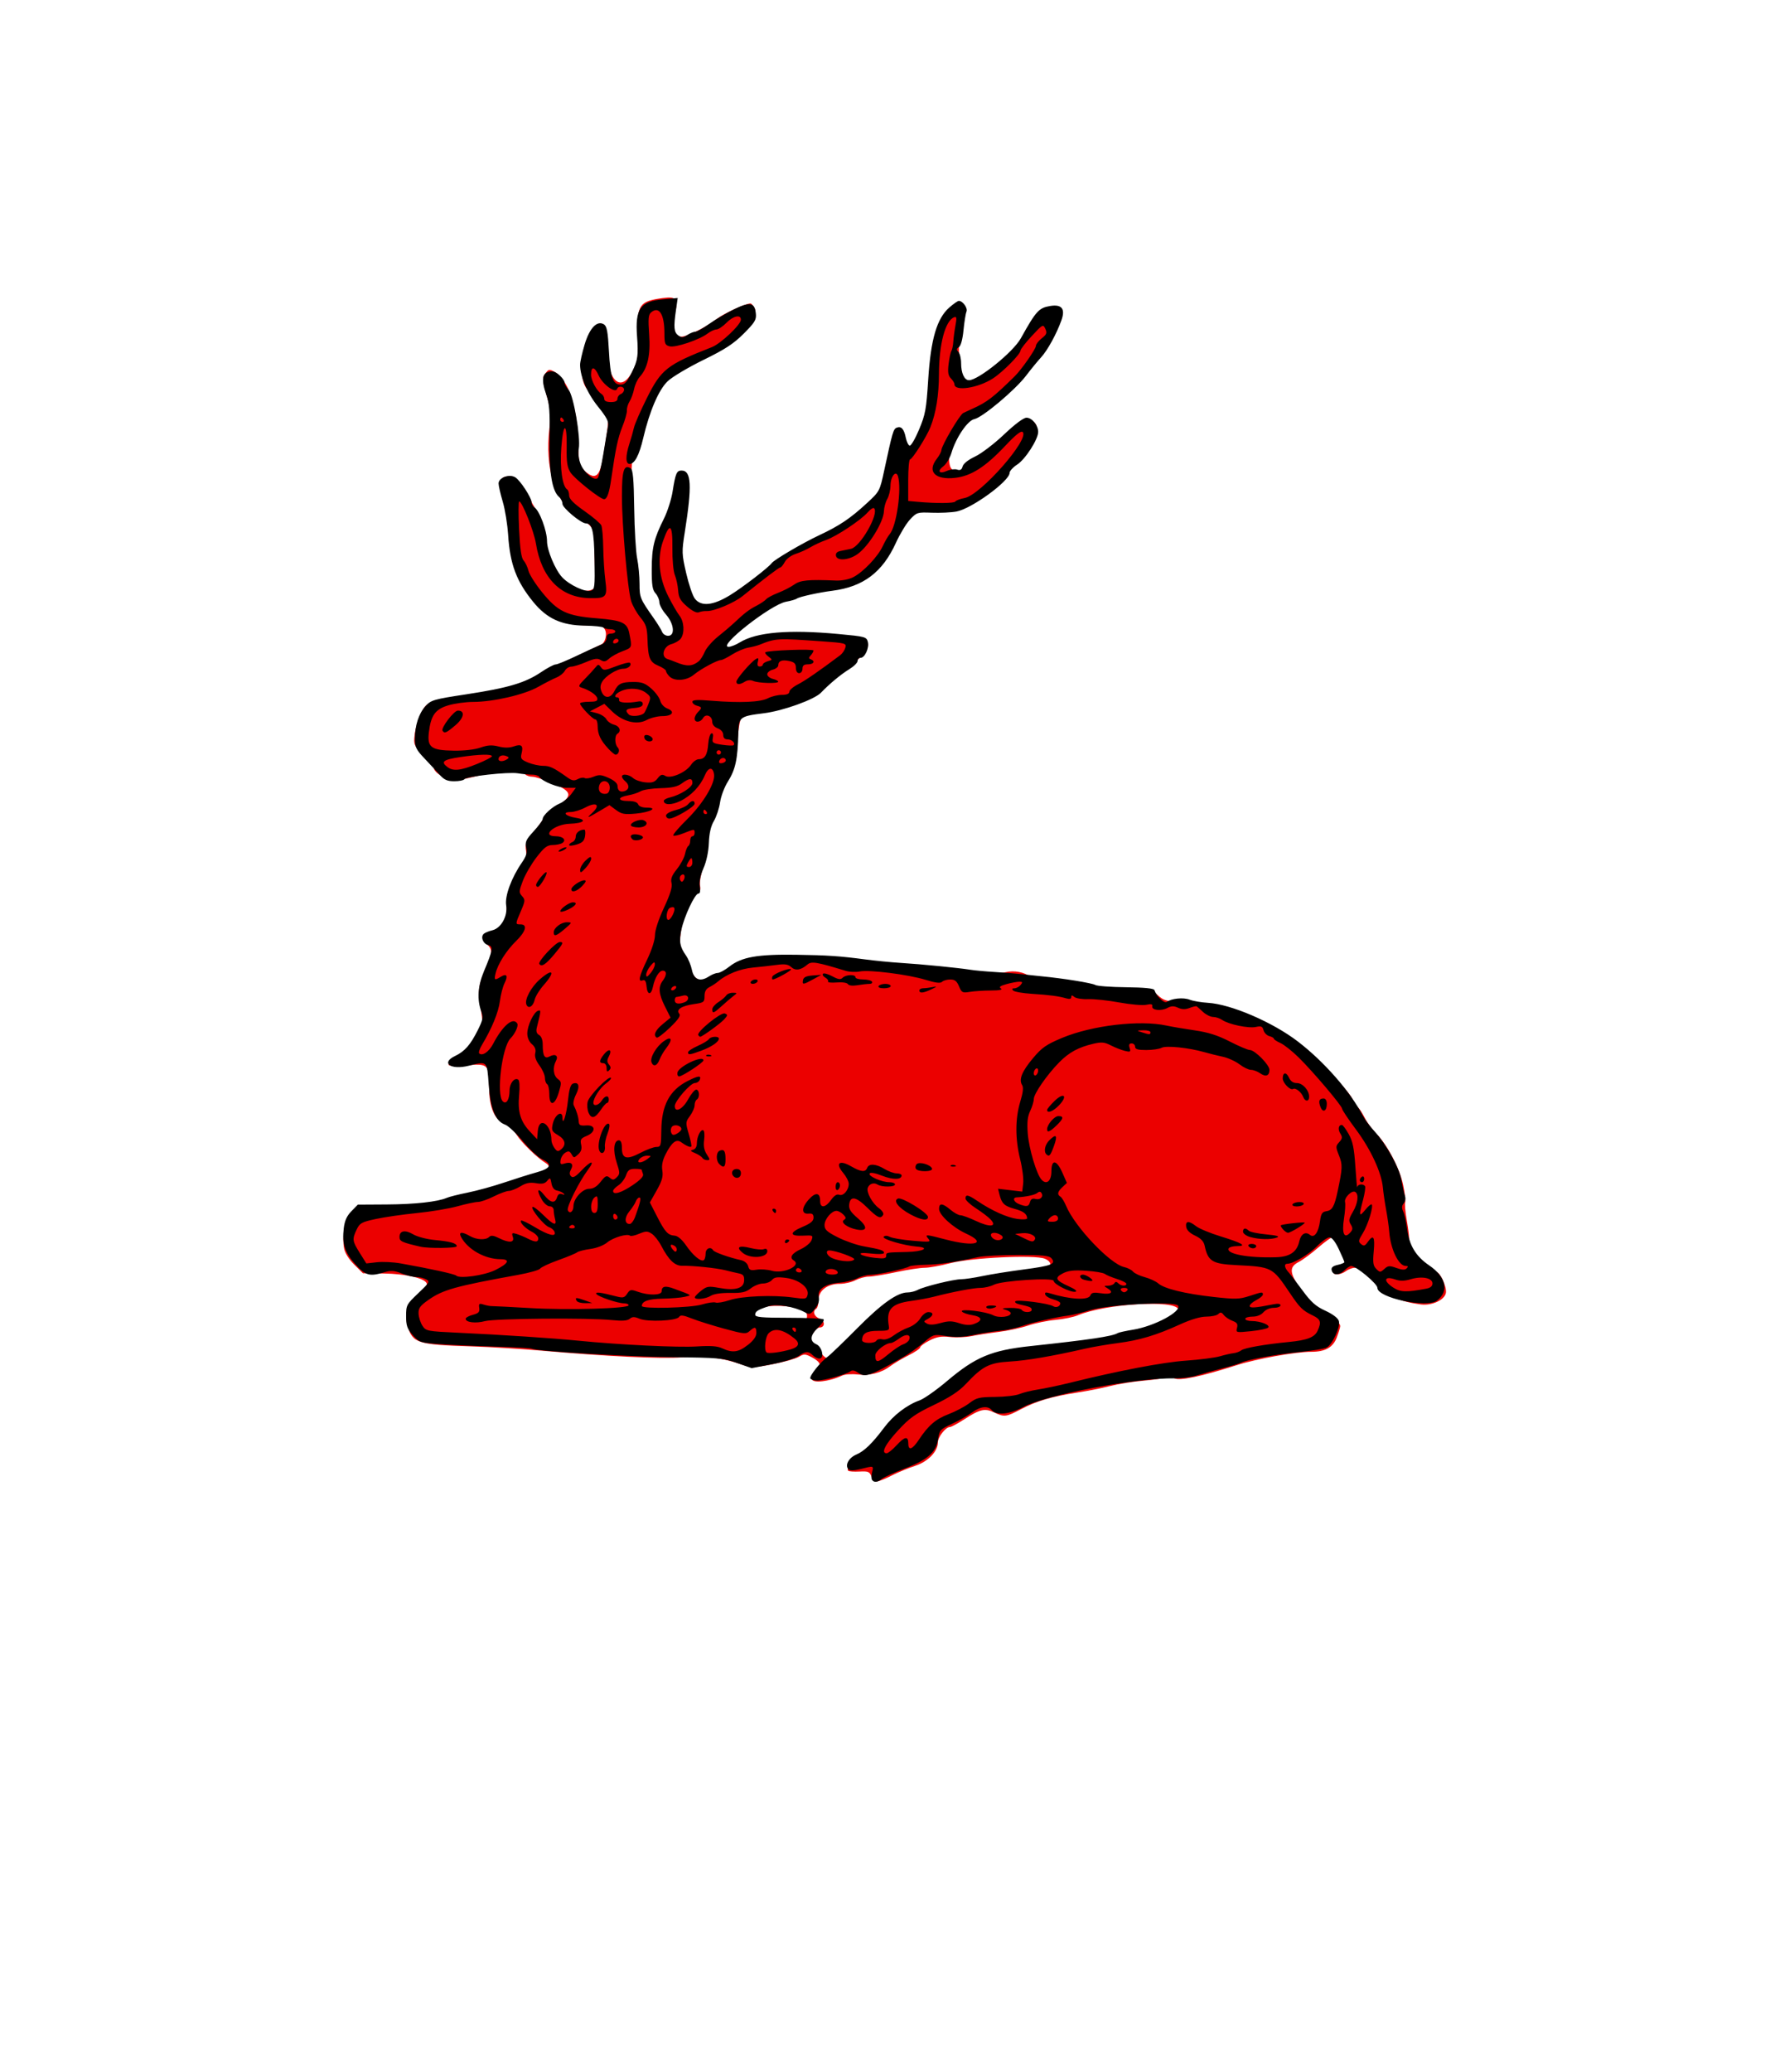 <svg xmlns="http://www.w3.org/2000/svg" version="1.1" width="300" height="350">
 <path id="fill" d="m147.31 249.49c-.332-.874-.547-.967-2.048-.89-.922.048-1.776-.012-1.897-.133-.449-.449.815-1.832 2.357-2.58 1.044-.506 2.04-1.435 2.897-2.699.718-1.06 1.515-2.179 1.772-2.487.719-.866 3.682-2.8 5.136-3.354.719-.274 1.98-1.112 2.802-1.863 2.093-1.911 4.656-3.885 5.978-4.603 2.876-1.562 5.429-2.511 6.762-2.513.802-0 2.467-.177 3.7-.391 1.994-.346 10.692-1.418 12.143-1.497.308-.017 1.233-.255 2.055-.53.822-.275 2.199-.582 3.06-.683.861-.101 2.106-.453 2.766-.782.66-.329 1.385-.604 1.61-.609.833-.02 2.962-2.118 2.739-2.699-.629-1.639-12.272-.931-16.968 1.031-.713.298-2.419.645-3.791.772-1.372.127-3.447.556-4.61.954-1.163.398-3.433.887-5.04 1.087-1.611.2-3.685.522-4.61.714-.925.193-2.533.256-3.573.141-1.485-.165-2.228-.038-3.456.588-.86.439-1.564.96-1.564 1.158 0 .198-.883.802-1.962 1.342-1.079.54-2.474 1.366-3.101 1.836-1.535 1.151-3.465 1.636-5.568 1.399-.959-.108-2.113-.024-2.563.187-2.245 1.053-5.115 1.358-5.115.543 0-.119.358-.597.795-1.062.975-1.038.736-1.773-.839-2.588-1.092-.565-1.295-.569-2.179-.047-.536.317-2.526.873-4.422 1.237-3.217.617-3.566.62-5.22.049-3.377-1.165-5.994-1.48-10.02-1.205-3.903.266-12.641-.152-23.884-1.142-3.288-.29-8.602-.61-11.808-.712-9.08-.289-9.912-.557-10.754-3.463-.559-1.93.067-3.738 1.811-5.231.85-.728 1.495-1.579 1.434-1.891-.177-.896-3.526-1.687-7.321-1.731l-3.472-.04-1.473-1.461c-.897-.89-1.567-1.96-1.712-2.737-.351-1.871.104-4.444 1-5.656l.784-1.06 6.242-.196c3.965-.125 6.986-.409 8.283-.779 1.123-.32 3.386-.906 5.03-1.301 1.644-.395 3.914-1.085 5.04-1.534 1.13-.448 3.307-1.117 4.838-1.486 3.058-.737 4.137-1.653 2.847-2.417-1.367-.81-4.054-3.42-4.902-4.76-.467-.738-1.343-1.547-1.946-1.797-1.816-.752-2.704-2.823-2.704-6.3 0-3.805-.182-3.976-3.862-3.632-1.609.151-2.861.114-2.985-.087-.118-.191.651-.93 1.71-1.642 1.33-.895 2.266-1.92 3.03-3.319 1.098-2.01 1.103-2.044.647-4.759-.49-2.917-.341-3.866 1.12-7.102.912-2.02.9-2.762-.058-3.582-.998-.854-.787-1.408.732-1.92 1.867-.629 2.638-1.897 2.648-4.357.009-2.276 1.323-5.829 2.706-7.318.592-.638.718-1.13.551-2.16-.191-1.177-.02-1.575 1.443-3.372.913-1.121 1.66-2.192 1.66-2.38 0-.188.934-.963 2.077-1.721 2.789-1.851 2.668-2.518-.712-3.957-1.407-.599-2.929-1.089-3.381-1.089-.452 0-1-.178-1.218-.396-.681-.681-5.02-.512-8.363.326-2.538.636-3.472.723-4.564.421-1.379-.381-2.519-1.227-2.519-1.87 0-.19-.776-1.132-1.726-2.095-1.665-1.689-1.718-1.812-1.517-3.507.114-.966.573-2.532 1.018-3.48.666-1.417 1.052-1.784 2.171-2.067 2.899-.733 5.192-1.145 7.527-1.352 3.3-.293 8.125-1.848 10.518-3.39 1.086-.699 2.115-1.272 2.288-1.272.25 0 5.067-2.208 8.118-3.721.308-.153.612-.796.676-1.43.14-1.396-.938-2.139-2.615-1.804-.606.121-1.888.051-2.85-.157-6.318-1.361-10.559-7.383-11.04-15.681-.114-1.952-.474-4.292-.8-5.198-.326-.907-.542-2.168-.48-2.802.096-.983.281-1.17 1.252-1.265 1.01-.098 1.302.124 2.522 1.896.76 1.104 1.382 2.113 1.382 2.243 0 .13.405.834.901 1.564.532.784 1.082 2.401 1.343 3.948.672 3.981 1.664 6.349 3.314 7.904 2.359 2.224 5.629 2.381 5.348.256-.064-.487-.148-2.707-.187-4.935-.077-4.489.15-4.045-3.312-6.451-3.443-2.393-5.093-7.931-4.325-14.525.252-2.163.19-3.218-.289-4.929-.948-3.387-.967-3.624-.354-4.414.533-.687.651-.7 1.586-.176 1.22.685 2.688 3.155 2.696 4.539.003.553.158 1.099.343 1.214.412.254.886 3.998.935 7.372.03 2.095.18 2.646.942 3.456.498.53 1.216.964 1.596.964.875 0 1.304-1.016 1.812-4.297.922-5.958.962-5.558-.729-7.391-.841-.913-1.53-1.796-1.53-1.962 0-.166-.259-.589-.575-.938-2.346-2.592-.087-12.1 2.628-11.06.435.167.565.881.569 3.124.012 6.288 2.376 8.823 4.453 4.776.888-1.73.95-2.176.845-6.02-.142-5.172.249-5.749 4.267-6.291 2.324-.314 2.65.159 1.962 2.845-.546 2.132-.052 3.679 1.176 3.679.978 0 4.269-1.653 5.995-3.01 1.138-.896 4.843-2.592 5.664-2.593.147 0 .448.338.669.751 1.025 1.915-2.92 5.809-8.01 7.909-1.45.598-2.797 1.248-2.994 1.445-.196.197-.601.357-.899.357-.298 0-1.483.774-2.634 1.72-2.321 1.908-2.708 2.716-4.483 9.363-.558 2.088-1.221 4.047-1.474 4.352-.541.652-.392 11.629.263 19.451.368 4.386.494 4.922 1.441 6.111.571.717 1.466 2.085 1.988 3.039 1 1.83 2.159 2.38 3.198 1.518.782-.649.317-2.471-1.019-3.999-.59-.675-1.073-1.564-1.073-1.975 0-.411-.258-1.141-.572-1.621-.939-1.433-1.076-4.232-.348-7.132.361-1.438.778-2.867.928-3.176.15-.309.621-1.242 1.047-2.073.426-.831.953-2.629 1.172-3.996.46-2.879.71-3.647 1.186-3.647.794 0 1.078 1.981.689 4.803-1.259 9.125-1.249 8.794-.366 12.565.976 4.166 1.878 5.424 3.889 5.424 1.554 0 2.808-.502 5.08-2.034 2.194-1.48 5.258-3.887 6.02-4.735 1.032-1.141 8.861-5.561 9.849-5.561.632 0 4.707-2.993 6.779-4.979 1.991-1.909 2.32-2.421 2.522-3.932.128-.956.608-3.293 1.066-5.194.849-3.519 1.563-4.39 1.993-2.429.394 1.8.498 1.962 1.254 1.962.523 0 .979-.524 1.547-1.775 1.383-3.048 1.836-5.344 2.083-10.555.272-5.73 1.252-9.107 3.174-10.929 1.844-1.748 2.165-1.437 1.927 1.868-.115 1.593-.349 3.17-.522 3.506-.388.756.008 5.571.511 6.208.203.257.812.467 1.355.467 1.937 0 8.088-4.874 9.03-7.158.242-.584.58-1.062.751-1.062.171 0 .628-.715 1.015-1.588.871-1.966 1.407-2.418 3.056-2.581.964-.095 1.328.027 1.419.477.164.809-1.971 5.417-3.216 6.941-2.855 3.496-5.482 6.465-5.721 6.465-.148 0-1.303.998-2.566 2.219-1.277 1.234-2.781 2.325-3.389 2.459-1.094.24-2.641 2.118-3.626 4.401-.579 1.342-.58 3.72-.002 4.298.699.699 2.211.549 2.417-.239.099-.378.882-.995 1.74-1.371.858-.376 3.046-2.058 4.863-3.738 2.626-2.428 3.485-3.02 4.191-2.884.489.093.995.507 1.126.919.35 1.104-1.569 4.625-3.263 5.987-.789.634-1.434 1.345-1.434 1.581 0 1.074-6.097 5.485-8.506 6.154-.768.213-2.657.396-4.198.405-2.617.016-2.89.097-4.134 1.216-.811.73-1.753 2.202-2.409 3.762-1.199 2.852-3.71 5.905-5.592 6.798-1.701.807-4.992 1.651-6.462 1.656-1.283.005-6.192 1.248-8.138 2.061-1.844.77-8.02 5.888-8.264 6.845-.367 1.456.419 1.812 2.02.916 3.101-1.736 5.666-2.08 13.732-1.841 6.369.188 7.536.312 7.924.842.765 1.046-.288 2.4-4.18 5.377-1.98 1.514-3.751 3.037-3.937 3.384-.186.347-.974.806-1.752 1.02-.778.214-2.336.74-3.464 1.17-1.127.43-2.472.788-2.989.797-1.286.023-4.404.87-4.853 1.319-.202.202-.48 1.875-.618 3.719-.284 3.788-.735 5.349-2.147 7.429-.664.978-.981 1.942-.983 2.981-0.0.976-.337 2.081-.922 3.03-.684 1.111-.924 2.031-.932 3.585-.006 1.149-.357 3.083-.779 4.297-.422 1.214-.682 2.654-.577 3.201.13.675.009 1.063-.375 1.211-.311.12-1.087 1.354-1.723 2.743-1.431 3.125-1.683 6.983-.539 8.251.379.42.909 1.406 1.177 2.19.564 1.649 1.869 2.067 3.376 1.079.493-.323 1.166-.588 1.495-.588.329 0 1.134-.4 1.788-.888 3.163-2.361 9.01-2.584 25.1-.957 2.055.208 4.745.448 5.978.534 3.586.25 5.717.456 9.936.96 2.676.32 4.431.357 5.418.117 1.484-.362 3.211-.025 4.299.838.288.229 1.785.411 3.326.406 1.541-.005 3.391.173 4.11.396 3.087.956 5.56 1.301 9.128 1.272 3.637-.03 3.851.013 4.896.981.928.859 1.46 1.024 3.529 1.093 2.819.094 4.231.246 5.799.624 3.845.928 5.76 1.503 6.912 2.075.719.357 1.98.96 2.802 1.34 3.071 1.419 5.712 3.435 9.393 7.172 2.083 2.115 4.064 4.426 4.4 5.135.337.709.778 1.392.981 1.518.203.125.716.908 1.139 1.738.424.831 1.32 2.06 1.993 2.732 1.821 1.821 3.925 5.852 4.507 8.637.283 1.353.434 2.671.336 2.927-.098.257.012 1.544.246 2.86.234 1.317.418 2.713.41 3.103-.008.39.245 1.231.562 1.868.649 1.305 3.383 3.961 4.077 3.961.616 0 1.737 2.445 1.591 3.47-.171 1.2-2.354 2.224-4.228 1.982-3.406-.44-5.543-1.378-7.464-3.274-2.829-2.792-3-2.927-3.776-2.914-.394.007-1.042.259-1.441.56-.803.608-2.077.737-2.077.212 0-.185.504-.513 1.121-.728.841-.293 1.121-.623 1.121-1.322 0-.512-.171-1.037-.379-1.166-.209-.129-.62-.811-.915-1.517-.295-.705-.741-1.282-.993-1.282-.251 0-1.395.815-2.541 1.811-1.146.996-2.63 2.093-3.298 2.438-1.402.724-1.528 1.523-.523 3.305 1.659 2.94 2.78 4.223 4.28 4.899 1.707.77 3.249 2.02 3.249 2.638 0 .214-.264 1.08-.586 1.924-.645 1.689-1.943 2.414-4.325 2.414-2.614 0-9.178 1.169-12.463 2.22-6.06 1.938-9.787 2.725-10.668 2.254-.432-.231-1.067-.299-1.411-.15-.344.149-2.054.397-3.801.551-1.747.154-4.269.561-5.605.903-1.336.342-3.858.842-5.605 1.11-4.259.653-6.85 1.419-9.473 2.799-2.518 1.324-2.853 1.365-4.573.548-1.552-.736-2.373-.547-4.997 1.149-1.123.726-2.229 1.321-2.457 1.321-.716 0-2.039 1.69-2.039 2.604 0 1.522-1.671 3.249-3.825 3.954-1.082.354-2.723 1.019-3.648 1.478-2.904 1.441-3.314 1.482-3.733.378m-2.01-24.801c4.26-4.217 5.1-4.879 6.886-5.429 1.119-.344 2.791-.86 3.716-1.146 2.876-.891 16.584-3.357 20.36-3.664 1.531-.124 1.725-1.255.311-1.811-1.729-.68-12.401-.172-15.967.761-1.626.425-3.571.773-4.323.773-.752 0-2.941.336-4.865.747-1.923.411-3.979.747-4.569.747-.59 0-1.604.275-2.255.611-.65.336-1.857.611-2.681.611-2.079 0-3.572 1.149-3.572 2.749 0 .668-.168 1.319-.374 1.446-.683.422-.386 1.321.553 1.679.956.364.964 1.497.001 1.497-.505 0-1.684 1.567-1.684 2.238 0 .218.42.556.934.751.514.195.934.578.934.85 0 .604.744 1.392 1.315 1.392.23 0 2.602-2.161 5.27-4.803m-8.898-2.177c.152-1.066-.817-1.565-3.555-1.833-2.765-.27-5.108.217-5.278 1.098-.312 1.62.073 1.761 4.505 1.653 4.01-.098 4.217-.143 4.328-.918" fill="#ec0000"/>
 <path id="outline" d="m147.38 250c-.121-.195-.112-.782.018-1.303.274-1.09.29-1.086-1.936-.525-1.156.291-1.798.303-2.063.037-.639-.639.041-1.93 1.298-2.462 1.373-.581 2.716-1.878 4.74-4.579 1.559-2.081 3.826-3.82 5.99-4.594.747-.267 2.833-1.735 4.636-3.261 4.806-4.068 7.509-5.2 14.11-5.907 9.977-1.07 13.843-1.645 14.73-2.193.187-.116 1.352-.373 2.588-.572 3.581-.577 8.241-3.065 7.621-4.069-.48-.777-11.753-.192-14.875.772-1.341.414-2.982.818-3.645.898-2.01.241-6.321 1.224-7.974 1.819-.856.308-2.447.647-3.536.755-1.089.107-2.901.385-4.03.616-2.464.507-3.382.541-5.612.213-1.599-.235-1.804-.163-3.35 1.18-.906.787-2.484 1.904-3.508 2.483-5.683 3.215-6.349 3.442-7.579 2.58-.554-.388-.978-.461-1.278-.221-.619.495-4.45 1.566-5.603 1.566-.519 0-1.042-.157-1.161-.35-.232-.375 1.736-2.842 2.964-3.716.409-.291 2.635-2.435 4.946-4.764 4.157-4.189 6.792-6.06 8.535-6.06.495 0 1.258-.192 1.697-.427 1.088-.582 6.081-1.807 7.366-1.807.575 0 2.187-.24 3.582-.533 1.395-.293 4.539-.796 6.985-1.116 4.705-.617 5.472-.923 4.685-1.871-.387-.467-1.441-.574-5.637-.574-2.838 0-5.875.158-6.748.351-3.95.872-6.607 1.263-8.846 1.301-1.331.023-2.594.151-2.807.285-.63.396-5.335 1.413-6.541 1.413-.612 0-1.623.264-2.248.587-.625.323-1.959.656-2.964.739-2.485.206-3.81 1.099-3.551 2.391.135.676-.065 1.309-.642 2.033-.765.96-.916 1.01-1.745.561-1.722-.93-4.725-1.436-6.03-1.017-1.866.601-2.325.886-2.325 1.447 0 .419 1.072.518 5.644.518 3.104 0 5.766.121 5.914.268.148.148-.256.759-.898 1.359-1.375 1.284-1.497 2.333-.33 2.844.994.436 1.417 2.415.517 2.415-.306 0-.808-.251-1.115-.558-.734-.734-1.222-.704-2.415.145-.544.387-2.546 1-4.45 1.37l-3.462.666-2.494-.881c-2.303-.814-3.135-.888-10.87-.967-7.567-.078-23.13-1.019-23.811-1.441-.151-.093-3.105-.255-6.565-.359-3.46-.104-7.673-.297-9.362-.429-2.901-.226-3.133-.31-4.188-1.511-.933-1.063-1.117-1.588-1.117-3.199 0-1.855.078-2 2.06-3.876 1.908-1.804 2.01-1.977 1.327-2.34-.403-.216-1.159-.392-1.68-.392-.521 0-1.633-.274-2.471-.609-1.247-.499-1.779-.533-2.936-.186-2.475.742-3.135.56-4.865-1.341-1.795-1.972-2.281-3.476-1.971-6.096.152-1.282.513-2.088 1.296-2.888l1.085-1.11 4.914-.029c4.763-.028 8.594-.451 10.126-1.12.409-.179 2-.578 3.536-.887 1.536-.309 4.299-1.07 6.142-1.692 1.843-.621 4.313-1.398 5.491-1.725 2.451-.682 2.734-1.355.931-2.219-.665-.319-2.13-1.69-3.256-3.047-1.125-1.357-2.48-2.618-3.01-2.804-1.607-.56-2.458-2.64-2.753-6.727-.295-4.078-.221-4.01-3.371-3.215-3.052.769-4.788-.474-2.307-1.651 1.607-.762 2.582-1.87 3.815-4.333.88-1.757.962-2.188.606-3.173-.753-2.083-.595-4.327.485-6.891 1.479-3.509 1.569-4.1.661-4.338-.881-.23-1.317-1.438-.695-1.926.235-.184.874-.441 1.42-.571 1.479-.353 2.621-2.415 2.333-4.213-.252-1.574.891-4.669 2.682-7.263.727-1.053.89-1.634.702-2.493-.211-.961-.03-1.355 1.268-2.764.833-.904 1.514-1.826 1.514-2.05 0-.623 1.633-2.117 2.877-2.632.612-.253 1.476-.953 1.921-1.554l.808-1.093h-1.515c-1.466 0-4.167-1.081-4.649-1.86-.13-.21-.686-.378-1.235-.373-.55.005-1.63-.096-2.4-.223-1.631-.27-8.748.524-9.05 1.01-.112.181-.875.33-1.695.33-1.185 0-1.696-.229-2.491-1.114-.55-.613-1.712-1.863-2.582-2.778-1.358-1.428-1.582-1.89-1.58-3.26.003-2.295.64-4.263 1.789-5.532.941-1.039 1.354-1.158 6.957-2.01 6.996-1.067 9.891-1.924 12.557-3.72 1.073-.722 2.185-1.314 2.471-1.314.286 0 1.88-.651 3.541-1.448 1.661-.796 3.481-1.63 4.044-1.853.645-.256 1.024-.684 1.024-1.158 0-.504.246-.752.745-.752.409 0 .745-.168.745-.372 0-.205-.391-.372-.869-.372-.478 0-.994-.126-1.148-.279-.153-.154-1.563-.299-3.133-.323-3.979-.061-6.434-1.194-8.749-4.04-2.8-3.437-3.896-6.353-4.205-11.183-.118-1.843-.532-4.415-.92-5.716-.388-1.301-.706-2.687-.706-3.08 0-.965 1.743-1.634 2.778-1.065.837.46 2.806 3.465 2.806 4.282 0 .284.21.651.466.815.87.556 2.14 3.961 2.14 5.737 0 1.516 1.382 4.81 2.54 6.06 1.222 1.314 3.934 2.587 4.876 2.288.638-.203.688-.625.608-5.216-.085-4.917-.374-6.132-1.461-6.156-.843-.019-3.956-2.615-3.956-3.299 0-.382-.253-.905-.562-1.162-1.204-.999-1.727-4.202-1.623-9.951.079-4.406-.026-5.847-.533-7.276-.983-2.773-.684-3.989.981-3.989.735 0 2.11 1.295 2.11 1.987 0 .211.305.73.678 1.153.827.938 2.041 7.972 1.709 9.906-.141.822-.014 1.83.337 2.67.62 1.484 2.317 2.843 2.865 2.295.187-.187.611-2.01.944-4.057.332-2.045.69-4.158.794-4.695.149-.772-.209-1.472-1.7-3.322-1.814-2.251-3.02-5.076-3.02-7.07 0-.458.342-1.983.761-3.388.841-2.822 2.113-4.149 3.278-3.417.485.304.66 1.241.832 4.445.242 4.503.666 5.727 1.985 5.727.695 0 1.088-.439 1.918-2.14.988-2.026 1.092-2.765.851-6.05-.337-4.59.548-5.869 4.3-6.212l2.572-.235-.288 2.01c-.422 2.954-.348 3.779.39 4.318.548.401.807.389 1.511-.073.467-.306 1.077-.556 1.355-.556.278 0 1.331-.59 2.34-1.311 1.01-.721 2.905-1.836 4.214-2.477 2.712-1.328 3.501-1.166 3.693.76.1 1.01-.195 1.49-2.057 3.352-1.721 1.721-3.142 2.648-6.818 4.445-2.554 1.249-5.27 2.865-6.03 3.591-1.516 1.438-3.071 5.061-4.15 9.669-.666 2.843-1.442 4.305-2.284 4.305-.7 0-.712-1.335-.032-3.43.285-.877.63-2.098.768-2.712.138-.614 1.103-2.826 2.145-4.916 2.47-4.953 3.404-5.687 11.03-8.676 1.491-.584 4.895-3.8 4.895-4.624 0-.943-1.28-.669-2.451.524-.597.609-1.356 1.111-1.687 1.117-.331.006-1 .316-1.489.689-1.38 1.054-5.409 2.413-6.41 2.162-.793-.199-.885-.428-.885-2.187 0-3.245-.903-4.669-2.251-3.551-.456.378-.518 1.072-.331 3.7.247 3.483-.249 5.725-1.592 7.191-.38.415-.81 1.341-.955 2.058-.145.717-.489 1.66-.765 2.097-.276.437-.478 1.115-.448 1.507.03.392-.314 1.626-.763 2.742-.76 1.887-1.156 3.751-1.898 8.916-.33 2.301-.704 3.35-1.194 3.35-.662 0-5-3.45-5.682-4.514-.551-.866-.684-1.74-.642-4.217.074-4.354-.58-4.358-.907-.005-.26 3.464.177 6.59.992 7.093.177.109.324.566.327 1.014.004.583.74 1.331 2.581 2.624 1.416.994 2.702 2.083 2.856 2.42.154.336.302 2.035.328 3.776.026 1.74.187 4.228.357 5.528.367 2.801.167 3.034-2.592 3-4.92-.06-8.199-3.376-9.145-9.249-.334-2.072-2.335-7.096-2.827-7.096-.131 0-.139 2.112-.017 4.694.159 3.366.377 4.867.772 5.305.303.336.671 1.113.818 1.728.147.614 1.176 2.238 2.287 3.608 2.67 3.293 4.171 4.01 9.285 4.416 4.257.341 5.109.733 5.462 2.514.488 2.459.501 2.426-1.107 3.03-.85.319-1.881.884-2.291 1.256-.597.54-.884.59-1.433.249-.544-.338-1.061-.266-2.486.347-.989.425-2.114.773-2.5.773-.385 0-.87.317-1.078.705-.208.388-.842.894-1.409 1.124-.567.23-1.953.939-3.079 1.576-2.351 1.329-7.591 2.542-11.01 2.548-1.242.002-3.126.261-4.185.576-2.208.656-2.955 1.691-3.294 4.566-.299 2.53.385 3.036 4.183 3.093 1.786.027 3.577-.177 4.539-.516 1.214-.428 1.935-.472 3.056-.188 1 .254 1.826.248 2.591-.019 1.298-.452 1.637-.132 1.296 1.224-.208.828-.067 1.021 1.093 1.506.732.306 1.882.557 2.554.558 1.146.002 1.773.302 4.128 1.979.76.541 1.109.594 1.729.262.427-.229.951-.308 1.164-.177.213.132.885.033 1.494-.22.934-.387 1.338-.355 2.583.207.922.416 1.476.916 1.476 1.332 0 .825.491 1.156 1.269.857.745-.286.761-1.033.034-1.637-.307-.255-.558-.61-.558-.79 0-.534 1.195-.372 1.888.256.354.321 1.289.646 2.077.723 1.135.111 1.564-.029 2.067-.676.509-.654.767-.736 1.303-.413.89.537 3.508-.597 4.352-1.886.338-.515.925-.937 1.304-.937 1.01 0 1.459-.733 1.593-2.584.065-.901.306-1.7.535-1.776.259-.085.351.204.245.761-.157.819-.019.921 1.572 1.159.959.144 1.829.176 1.933.072.355-.355-.3-.983-1.024-.983-.477 0-.723-.256-.723-.754 0-.461-.361-.891-.931-1.108-.576-.219-.931-.645-.931-1.119 0-.995-1.097-1.429-1.554-.613-.423.755-1.424.814-1.424.084 0-.292.251-.783.558-1.09.728-.728.706-.858-.186-1.092-.409-.107-.744-.399-.744-.648 0-.343.797-.388 3.257-.185 4.783.394 8.232.243 9.51-.418.612-.317 1.676-.576 2.363-.576.814 0 1.249-.179 1.249-.514 0-.282.657-.849 1.459-1.258 1.214-.619 3.658-2.307 7.165-4.945.342-.257.722-.819.845-1.249.214-.749.049-.794-3.971-1.079-7.564-.538-7.75-.528-10.523.574-.409.163-1.284.388-1.944.501-.659.113-1.871.629-2.691 1.147-.821.518-1.67.942-1.887.942-.631 0-3.434 1.512-4.581 2.471-1.226 1.025-3.258 1.17-4.133.295-.322-.322-.585-.738-.585-.926 0-.187-.57-.579-1.267-.87-1.471-.615-1.754-1.296-1.857-4.48-.065-1.989-.243-2.532-1.215-3.712-.627-.76-1.323-2-1.548-2.757-.606-2.039-1.558-12.866-1.558-17.714 0-4.34.333-5.408 1.469-4.706.398.246.535 1.764.607 6.772.052 3.55.275 7.357.498 8.46.222 1.103.405 3.03.406 4.281.002 2.34.073 2.512 2.435 5.873.624.888 1.247 1.907 1.384 2.266.137.358.59.651 1.01.651 1.211 0 1.01-2.036-.361-3.593-.614-.7-1.117-1.63-1.117-2.067 0-.437-.293-1.119-.651-1.515-.523-.577-.649-1.393-.64-4.124.012-3.628.375-5.121 2.071-8.518.586-1.175 1.239-3.218 1.45-4.54.498-3.119.687-3.561 1.52-3.561 1.659 0 1.792 2.52.547 10.395-.528 3.337-.516 3.674.23 6.925.432 1.879 1.085 3.814 1.452 4.301 1.055 1.398 3.078 1.203 5.976-.576 2.101-1.29 6.525-4.692 7.03-5.406.405-.571 5.187-3.378 8-4.698 3.485-1.633 5.289-2.849 8.163-5.503 2.064-1.906 2.107-1.989 2.852-5.454 1.4-6.521 1.544-7.01 2.121-7.231.764-.293 1.222.217 1.524 1.695.137.669.428 1.276.648 1.349.219.073.937-1.148 1.594-2.714 1.073-2.557 1.231-3.421 1.551-8.481.428-6.782 1.458-10.296 3.558-12.14.705-.619 1.431-1.125 1.614-1.125.674 0 1.542 1.22 1.293 1.816-.139.332-.365 1.745-.503 3.14-.157 1.587-.453 2.661-.79 2.869-.429.265-.445.427-.076.795.254.254.462 1.11.462 1.901 0 1.698.547 2.879 1.334 2.879 1.584 0 7.46-4.747 8.755-7.07 2.576-4.627 3.058-5.157 4.972-5.467 1.964-.319 2.588.484 1.889 2.429-.829 2.308-2.347 5.07-3.439 6.256-.572.622-1.711 2.01-2.53 3.088-1.841 2.421-7.369 7.06-8.738 7.336-1.151.23-3.116 3.132-3.885 5.737-.252.852-.862 1.855-1.357 2.228-1.119.844-.695 1.377.62.778.536-.244 1.303-.34 1.703-.213.533.169.782.025.929-.538.122-.466.955-1.124 2.114-1.67 1.052-.495 3.253-2.172 4.891-3.727 1.839-1.746 3.29-2.828 3.794-2.831.926-.004 1.977 1.278 1.972 2.406-.006 1.256-2.164 4.614-3.537 5.503-.709.459-1.291 1.095-1.294 1.414-.011 1.387-6.429 6.06-8.968 6.525-.905.167-2.782.258-4.17.203-2.434-.097-2.566-.057-3.681 1.136-.636.68-1.717 2.467-2.403 3.971-2.266 4.971-5.516 7.414-10.749 8.08-2.331.298-5.546 1.01-5.956 1.31-.205.152-1.042.396-1.861.543-2.538.455-11.666 7.617-9.707 7.617.377 0 1.221-.331 1.877-.737 2.828-1.748 8.268-2.214 16.681-1.429 4.539.423 4.767.484 4.98 1.333.258 1.026-.508 2.694-1.238 2.694-.273 0-.495.238-.495.528 0 .29-.628.914-1.396 1.385-1.433.88-3.323 2.448-4.796 3.978-1.118 1.162-6.407 3.065-9.629 3.466-4.104.51-4.271.641-4.336 3.384-.104 4.398-.484 6.145-1.781 8.191-.57.899-1.157 2.461-1.304 3.472-.147 1.011-.613 2.425-1.035 3.141-.52.883-.797 2.083-.86 3.723-.058 1.497-.405 3.129-.91 4.281-.533 1.215-.749 2.281-.623 3.071.127.793.041 1.212-.249 1.215-.581.006-2.361 3.792-2.861 6.088-.431 1.976-.268 2.881.791 4.385.381.542.827 1.631.99 2.42.343 1.661 1.4 2.061 2.88 1.091.493-.323 1.163-.587 1.489-.587.326 0 1.212-.487 1.967-1.081 2.042-1.607 4.743-2.086 11.239-1.992 5.284.076 7.49.225 11.726.79 1.638.218 4.318.481 5.956.584 3.492.218 9.844.843 11.774 1.157.743.121 2.586.291 4.095.379 1.509.087 3.498.247 4.419.356.921.108 2.513.276 3.536.373 3.625.342 8.569 1.139 9.1 1.467.295.183 2.63.356 5.189.384 3.096.035 4.7.193 4.794.474.35 1.051 1.676 2.333 2.083 2.01.764-.597 2.823-.802 3.871-.385.563.224 1.945.462 3.071.529 3.92.233 10.956 3.259 15.255 6.561 4.443 3.413 8.856 8.461 10.971 12.552.314.607 1.161 1.743 1.882 2.524 2.083 2.255 4.284 6.242 4.641 8.406.177 1.071.438 2.243.579 2.604.142.361.047.91-.211 1.221-.346.417-.366.791-.076 1.427.216.475.508 1.785.649 2.913.344 2.751 1.479 4.627 3.72 6.148 2.853 1.936 3.399 4.372 1.335 5.956-1.709 1.312-10.08-.476-10.08-2.153 0-.7-3.601-3.698-4.442-3.698-.218 0-.742.345-1.164.767-.871.871-1.958.827-2.134-.086-.082-.423.234-.69 1.019-.863.626-.137 1.137-.346 1.137-.464 0-.118-.424-1.109-.942-2.204-.605-1.278-1.171-1.988-1.582-1.984-.352.003-1.311.688-2.13 1.52-1.352 1.374-4.02 2.941-5 2.941-.57 0-.481.645.191 1.396.321.358 1.404 1.767 2.407 3.131 1.445 1.965 2.244 2.672 3.847 3.406 1.234.565 2.121 1.235 2.274 1.718.307.967-1.064 3.973-2.054 4.503-.378.202-2.414.541-4.524.752-4.046.405-8.924 1.292-9.935 1.806-.331.168-1.774.603-3.207.966-1.433.363-3.347.898-4.253 1.187-.906.29-2.581.511-3.723.492-6.556-.111-21.782 2.777-25.687 4.872-2.225 1.193-4.495 1.421-5.238.526-.683-.822-1.956-.682-3.388.375-.696.513-2.212 1.371-3.37 1.907-1.978.915-2.119 1.069-2.341 2.548-.339 2.262-1.764 3.524-5.662 5.01-1.811.693-3.557 1.483-3.881 1.757-.69.584-1.328.64-1.635.142m4.108-5.787c1.419-1.549 2.024-1.651 2.024-.341 0 1.259.692 1.017 1.771-.618 1.599-2.425 2.856-3.511 5.01-4.33 1.19-.452 2.777-1.29 3.526-1.861 1.223-.932 1.671-1.041 4.369-1.062 1.653-.013 3.493-.228 4.089-.479.596-.251 2.02-.6 3.164-.777 1.145-.177 3.505-.673 5.245-1.103 8.434-2.084 15.816-3.494 19.729-3.769 2.354-.165 4.951-.498 5.77-.739.819-.241 1.855-.477 2.302-.524.447-.047 1.034-.264 1.303-.481.506-.408 3.967-1.016 8.02-1.409 3.125-.302 4.379-.79 4.885-1.9.662-1.453.515-1.932-.786-2.565-1.795-.873-2.192-1.264-3.977-3.914-2.874-4.266-2.953-4.307-8.959-4.606-4.1-.204-4.809-.64-5.379-3.304-.153-.713-.641-1.222-1.608-1.677-.899-.422-1.431-.947-1.508-1.489-.147-1.031.452-1.068 1.678-.103.513.403 2.382 1.178 4.153 1.722 3.624 1.112 4.512 1.64 2.759 1.64-.643 0-1.268.159-1.388.354-.586.948 3.204 1.671 7.992 1.524 2.334-.072 3.529-.892 3.924-2.694.272-1.237 1.05-1.705 1.801-1.082.719.597 1.441-.39 1.699-2.322.167-1.248.37-1.573 1.045-1.669 1.024-.145 1.39-.789 1.948-3.426.819-3.874.839-4.439.217-5.994-.577-1.442-.575-1.58.036-2.255.54-.597.572-.844.189-1.458-.447-.716-.314-1.453.262-1.453.155 0 .672.695 1.15 1.545.686 1.22.923 2.374 1.129 5.491.144 2.17.286 3.737.317 3.481.063-.521 1.024-.635 1.32-.156.105.17-.051 1.217-.346 2.327-.724 2.721-.672 2.949.382 1.66.495-.606.983-1.02 1.084-.919.336.336-.635 3.49-1.5 4.873-.749 1.198-.785 1.42-.293 1.827.46.382.659.322 1.122-.34.953-1.361 1.248-.915 1.018 1.542-.18 1.931-.104 2.461.43 2.996.617.617.686.617 1.363.004.626-.566.877-.587 2.04-.166.965.349 1.438.368 1.736.07.298-.298.253-.41-.165-.41-1.195 0-2.559-2.827-2.783-5.77-.062-.819-.299-2.494-.526-3.722-.227-1.228-.474-2.917-.548-3.752-.224-2.517-2.044-6.446-4.532-9.783-1.293-1.734-2.351-3.315-2.351-3.512 0-.486-4.88-6.25-7.346-8.676-1.097-1.079-2.489-2.181-3.094-2.449-.605-.268-1.1-.594-1.1-.725 0-.131-.347-.329-.772-.44-.425-.111-.865-.558-.979-.993-.171-.656-.392-.75-1.292-.553-1.234.271-4.596-.428-5.695-1.184-.404-.278-1.091-.505-1.528-.505-.436 0-1.2-.377-1.697-.838-.497-.461-.982-.891-1.078-.957-.096-.066-.636.056-1.199.271-.732.278-1.291.268-1.958-.035-.713-.325-1.138-.315-1.804.042-1.062.568-2.697.382-2.554-.292.076-.357-.192-.423-.999-.246-.606.133-2.663-.044-4.571-.393-1.908-.349-4.277-.602-5.266-.562-.989.04-2.036-.124-2.327-.365-.408-.339-.528-.333-.528.023 0 .303-.287.377-.838.214-1.273-.375-2.797-.577-5.84-.771-1.523-.098-2.939-.347-3.146-.554-.253-.253-.185-.376.211-.376.323 0 .796-.251 1.051-.558.384-.463.344-.558-.234-.556-.383 0-1.352.184-2.153.406-1.076.299-1.319.491-.931.737.343.217-.25.336-1.708.342-1.228.005-2.834.109-3.568.231-1.227.203-1.373.128-1.813-.935-.367-.886-.711-1.156-1.476-1.156-.548 0-1.175.177-1.391.394-.277.277-1.099.178-2.773-.336-2.959-.908-9.517-1.739-11.145-1.414-.67.134-1.735.086-2.368-.107-4.934-1.504-5.786-1.646-6.454-1.073-1.119.961-2.02 1.107-2.745.447-.528-.478-1.082-.563-2.459-.377-.978.132-2.782.334-4.01.449-2.143.2-4.478 1.123-5.866 2.317-.36.31-1.03.752-1.489.983-.581.292-.835.753-.835 1.516 0 1.026-.115 1.113-1.79 1.354-2.101.302-3.062.928-2.487 1.621.285.343-.124.956-1.564 2.343-1.072 1.033-2.081 1.797-2.242 1.698-.624-.386-.239-1.244 1.024-2.285l1.317-1.085-.945-1.881c-1.068-2.126-1.169-3.306-.374-4.356.699-.924.7-1.697 0-1.697-.621 0-1.344 1.184-1.66 2.717-.301 1.461-.936 1.433-1.078-.048-.086-.895-.267-1.183-.651-1.035-.84.322-.638-.608.77-3.547.76-1.586 1.303-3.289 1.303-4.088 0-.822.607-2.671 1.517-4.622 1.076-2.307 1.449-3.523 1.283-4.184-.176-.703.047-1.282.91-2.355.629-.783 1.246-1.935 1.371-2.561.125-.626.374-1.228.552-1.338.178-.11.324-.525.324-.923 0-.397.168-.723.372-.723.205 0 .372-.251.372-.558 0-.693-.022-.692-1.869.047-.832.333-1.613.504-1.736.381-.123-.123.931-1.359 2.342-2.745 2.692-2.645 4.767-6.102 4.55-7.582-.195-1.329-.974-1.249-1.563.161-.764 1.828-2.321 3.458-4.148 4.343-1.473.713-2.787.697-2.787-.035 0-.179.461-.434 1.024-.567 1.767-.416 3.816-1.73 3.816-2.447 0-.875-.531-.855-1.783.067-.754.556-1.666.759-3.614.807-1.433.035-2.941.268-3.35.518-.409.25-1.373.564-2.14.699-1.83.321-1.795.956.053.956.945 0 1.524.194 1.663.558.129.337.691.558 1.417.558 2.058 0 .632.786-1.832 1.01-1.903.173-2.389.083-3.334-.616l-1.106-.818-1.27.759c-2.445 1.461-2.759 1.572-1.685.594 1.508-1.374.801-1.981-1.113-.955-.791.424-1.911.771-2.49.771-1.515 0-.876.697.899.981 1.984.317 1.34.917-1.079 1-2.633.095-4.865 2.109-2.338 2.109 1.238 0 1.867.663 1.093 1.153-.282.179-1.016.328-1.63.332-.911.006-1.41.386-2.704 2.062-.873 1.13-1.916 2.921-2.318 3.98-.674 1.775-.685 1.977-.132 2.588.554.612.539.805-.194 2.509-.971 2.256-.971 2.266-.05 2.266 1.209 0 .882 1.204-.763 2.809-1.652 1.612-3.089 3.877-3.472 5.473-.276 1.147-.164 1.22.873.572 1.01-.63 1.281-.182.648 1.068-.294.582-.65 1.958-.791 3.057-.239 1.87-1.366 4.618-3.03 7.377-.392.652-.604 1.296-.469 1.43.516.516 1.648-.25 2.348-1.59 1.627-3.113 3.383-4.596 4.089-3.453.242.392-.373 1.741-1.144 2.513-1.435 1.435-2.43 9.513-1.309 10.633.596.596 1.142-.274 1.15-1.833.006-1.213.819-2.232 1.463-1.833.225.139.286 1.165.154 2.579-.266 2.851.212 4.468 1.834 6.201l1.207 1.29.116-1.396c.212-2.565 2.304-1.143 2.304 1.566 0 .34.233.937.518 1.326.44.602.608.634 1.117.212.919-.762.716-1.665-.54-2.407-1.01-.595-1.109-.809-.884-1.848.348-1.604 1.644-2.451 1.656-1.083.014 1.596.692-.563.934-2.977.173-1.724.437-2.637.801-2.777 1.01-.386 1.261.432.563 1.8-.372.73-.549 1.552-.398 1.844.476.919.805 1.992.846 2.761.032.605.267.727 1.249.65 1.646-.129 1.698 1.105.075 1.777-.968.401-1.103.616-.917 1.464.156.709.011 1.182-.507 1.65-.693.627-.742.626-1.111-.023-.308-.541-.522-.596-1.057-.268-.369.226-.727.786-.795 1.245-.103.695.006.793.648.589 1.127-.358 1.608.065 1.117.982-.298.556-.294.875.013 1.182.313.313.758.063 1.733-.971 1.614-1.711 2.378-1.832 1.143-.181-1.515 2.024-3.655 6.299-3.437 6.866.277.722.954.249.954-.668 0-1.263 1.511-2.941 2.649-2.941.704 0 1.307-.367 1.948-1.186.807-1.031 1.01-1.121 1.535-.683.513.426.697.412 1.198-.089.541-.541.538-.754-.026-2.48-.658-2.01-.487-3.751.368-3.751.345 0 .518.44.518 1.315 0 1.811.809 2.02 3.139.796 1.044-.547 2.257-.994 2.696-.994.742 0 .799-.195.826-2.819.043-4.213 1.403-6.765 4.425-8.307 1.822-.929 2.37-.99 2.078-.228-.118.307-.496.558-.84.558-.736 0-3.389 3.043-3.389 3.886 0 1.21 1.331.557 2.234-1.095.503-.921 1.128-1.675 1.388-1.675.559 0 .64 1.342.101 1.675-.205.127-.372.562-.372.968 0 .406-.353 1.215-.784 1.799-.755 1.021-.762 1.136-.204 3.042.319 1.09.512 2.05.428 2.134-.177.177-.849-.115-1.736-.753-.803-.578-1.575.032-2.61 2.06-.521 1.021-.691 1.88-.549 2.76.161.992-.052 1.738-.949 3.327l-1.156 2.049 1.217 2.372c1.359 2.65 1.823 3.151 3 3.239.497.037 1.234.674 1.897 1.638 1.173 1.705 2.495 2.811 2.994 2.503.171-.106.312-.601.312-1.101 0-.898.849-1.271 1.285-.565.207.335 2.756 1.235 4.719 1.666.578.127 1.064.541 1.187 1.01.174.666.407.762 1.44.595.678-.11 1.827-.03 2.554.177 2.01.572 5.099-.882 3.705-1.744-.771-.476-.321-1.199 1.177-1.891.854-.394 1.683-1.089 1.848-1.549.284-.793.214-.829-1.416-.745-2.329.121-2.384-.524-.125-1.478 1.387-.586 1.867-.987 1.867-1.561 0-.575-.21-.75-.822-.683-1.24.134-1.242-.975-.004-2.36 1.177-1.317 1.943-1.223 1.943.238 0 1.248.89 1.156 1.849-.191.522-.734.983-1.023 1.382-.87.695.267 1.608-.791 1.608-1.863 0-.392-.428-1.222-.952-1.844-1.37-1.629-.641-2.245 1.322-1.115 1.697.977 2.445 1.052 2.743.278.296-.773 1.48-.698 2.927.185.67.409 1.596.744 2.056.745.461 0.0.838.158.838.349 0 .739-1.485.76-3.292.048-1.17-.461-1.976-.604-2.117-.376-.278.449 2.048 1.47 3.35 1.47.518 0 .943.168.943.372 0 .46-2.228.482-2.944.029-.635-.402-1.394-.155-1.661.539-.281.732.755 2.627 1.889 3.453.558.406.857.888.704 1.134-.446.722-.933.496-2.716-1.263-1.872-1.846-2.84-2-3.02-.492-.088.757.239 1.276 1.467 2.327 1.732 1.483 1.625 2.259-.26 1.88-1.555-.312-2.727-1.217-2.088-1.612.395-.244.371-.423-.121-.916-.337-.337-.852-.612-1.144-.612-.846 0-2.02 1.404-2.02 2.414 0 .758.407 1.131 2.256 2.064 1.241.626 3.209 1.308 4.374 1.515 2.836.504 3.421.693 3.421 1.107 0 .206-.883.253-2.14.114-1.425-.158-2.02-.113-1.768.135.205.204 1.252.469 2.327.588 1.56.173 1.954.107 1.954-.324 0-.602-.087-.585 3.536-.668 2.713-.062 3.947-.729 1.675-.905-2.238-.173-6.02-1.291-5.639-1.668.215-.215.613-.205 1.046.026.384.205 2.119.498 3.855.649 2.909.254 3.116.227 2.647-.339-.64-.771-.48-.764 2.931.13 4.94 1.295 7.083.67 3.443-1-2.25-1.035-4.56-3.145-4.56-4.165 0-1.037.577-.994 1.929.143.608.512 1.37.931 1.693.931.323 0 1.498.431 2.611.957 2.333 1.104 3.607.994 2.512-.216-.365-.403-1.476-1.254-2.47-1.892-.994-.638-1.807-1.394-1.807-1.679 0-.742.45-.649 2.024.419 2.381 1.616 4.988 2.79 6.726 3.03.92.126 1.67.081 1.667-.1-.013-.733-.629-1.204-2.091-1.597-1.735-.466-2.197-.893-2.569-2.373l-.258-1.03 2.044.24 2.044.24.162-1.387c.089-.763-.139-2.584-.506-4.048-.857-3.413-.854-6.91.008-9.744.475-1.562.571-2.421.315-2.827-.588-.932-.023-2.316 1.86-4.556 1.49-1.772 2.23-2.286 4.9-3.404 5.05-2.113 13.14-3.065 17.665-2.077.858.187 2.985.547 4.725.8 2.323.337 3.906.84 5.956 1.892 1.536.788 3.059 1.433 3.386 1.434.839 0 3.314 2.501 3.314 3.347 0 1.019-.621 1.25-1.571.584-.455-.319-1.152-.58-1.548-.58-.396 0-1.274-.423-1.951-.939-.677-.517-1.95-1.092-2.827-1.279-.877-.187-2.265-.532-3.084-.767-2.657-.762-6.478-1.155-7.245-.745-.39.209-1.558.38-2.595.38-1.428 0-1.886-.136-1.886-.558 0-.307-.263-.558-.583-.558-.418 0-.515.216-.343.759.215.677.127.731-.812.499-.579-.143-1.64-.56-2.356-.926-1.091-.557-1.576-.601-2.978-.273-2.52.591-4.101 1.452-5.76 3.14-2.072 2.107-4.291 5.309-4.291 6.191 0 .404-.273 1.31-.607 2.01-.451.95-.558 1.924-.417 3.779.198 2.596 1.499 6.957 2.342 7.854.853.907 1.66.21 1.66-1.435 0-2.078.876-1.967 1.85.235l.768 1.735-.75.699c-.844.787-.942 1.252-.34 1.624.226.139.654.838.953 1.552 1.476 3.534 7.438 9.817 9.809 10.337.583.128 1.259.472 1.502.765.243.292 1.134.715 1.98.94.846.225 1.874.7 2.283 1.056 1.035.901 4.472 1.742 9.351 2.289 3.669.411 4.354.394 6.03-.153 2.206-.721 2.305-.732 2.305-.254 0 .199-.503.623-1.117.94-.614.318-1.117.762-1.117.988 0 .398.949.332 4-.28.792-.159 1.21-.098 1.21.176 0 .23-.504.419-1.12.419-.66 0-1.383.306-1.758.745-.397.463-1.098.744-1.858.744-.671 0-1.22.168-1.22.372 0 .205.492.372 1.093.372 1.492 0 3.21.686 2.784 1.111-.187.186-1.497.457-2.911.602-2.524.258-2.567.248-2.356-.559.169-.648.004-.9-.779-1.191-.547-.203-1.204-.645-1.461-.983-.362-.477-.566-.515-.912-.169-.245.245-1.156.445-2.025.445-1.019 0-2.611.471-4.486 1.326-3.997 1.824-6.819 2.667-10.537 3.148-1.74.225-4.228.652-5.527.949-5.548 1.266-9.749 1.984-12.663 2.162-3.517.215-4.595.765-7.444 3.798-1.161 1.235-2.7 2.244-5.393 3.534-3.197 1.532-4.121 2.189-6.089 4.333-2.182 2.375-2.904 3.83-1.903 3.83.241 0 .976-.586 1.632-1.303m-25.947-32.54c-1.212-.983-.668-1.325 1.314-.826.914.23 1.926.318 2.248.194.371-.142.585-.021.585.33 0 1.135-2.862 1.343-4.147.301m85.48-1.149c-.127-.205.115-.372.536-.372.422 0 .766.168.766.372 0 .205-.241.372-.536.372-.295 0-.64-.168-.766-.372m-78.36-.723c0-.217.168-.394.372-.394.205 0 .372.074.372.164 0 .09-.168.268-.372.394-.205.127-.372.053-.372-.164m78.64-.811c-.665-.192-1.21-.596-1.21-.897 0-.637.432-.711.976-.168.209.209 1.534.488 2.944.619 1.76.164 2.335.329 1.835.524-.982.384-3.067.348-4.544-.079m5.546-1.297c-.277-.313-.444-.619-.372-.68.234-.199 4.04-.615 4.04-.441 0 .248-2.451 1.721-2.836 1.704-.181-.008-.555-.27-.831-.583m-62.958-2.522c-2.02-1.081-3.01-2.336-2.109-2.682.689-.264 5.03 2.396 5.058 3.102.032.719-1.129.554-2.95-.42m-23.273-.603c-.127-.205-.053-.372.164-.372.217 0 .394.168.394.372 0 .205-.074.372-.164.372-.09 0-.268-.168-.394-.372m87.85-1.117c.127-.205.649-.372 1.161-.372.526 0 .831.162.701.372-.127.205-.649.372-1.161.372-.526 0-.831-.162-.701-.372m-77.24-2.956c0-.422.168-.766.372-.766.205 0 .372.241.372.536 0 .295-.168.64-.372.766-.205.127-.372-.115-.372-.536m88.6-1.117c0-.193.168-.454.372-.58.205-.127.372.031.372.35 0 .319-.168.58-.372.58-.205 0-.372-.158-.372-.35m-105.84-.642c-.512-.512-.221-1.241.496-1.241.496 0 .745.248.745.744 0 .717-.728 1.01-1.241.496m30.815-1.273c-.138-.223-.078-.576.132-.786.461-.461 2.376.091 2.595.749.189.568-2.377.604-2.727.037m-33.22-.787c-.611-.611-.564-2.035.075-2.28.74-.284.967.065.967 1.486 0 1.306-.301 1.535-1.042.794m39.11.222c.124-.124.445-.137.713-.029.297.119.209.207-.225.225-.392.016-.612-.072-.489-.196m-41.993-1.287c-.134-.217-.689-.579-1.232-.803-.79-.327-.858-.439-.336-.563.405-.096.651-.506.651-1.083 0-1.135.665-2.461 1.1-2.192.175.108.231.844.125 1.634-.134.998.004 1.738.451 2.42.564.861.572.982.064.982-.319 0-.689-.178-.823-.395m58.15-.597c-.48-.48-.24-1.621.496-2.358 1.182-1.182 1.444-.876.794.931-.598 1.664-.815 1.903-1.291 1.427m-75.57-.671c-.482-1.257.879-4.936 1.65-4.459.177.109.071.827-.236 1.594-.307.767-.512 1.789-.456 2.269.117 1-.625 1.464-.958.596m75.7-3.561c0-.79 1.227-2.22 1.904-2.22.972 0 .879.436-.342 1.605-1.11 1.063-1.562 1.241-1.562.615m-77.49-2.759c-.224-.493-.295-1.348-.156-1.901.255-1.017 3.548-4.403 3.92-4.03.111.111-.263.541-.832.955-.999.728-2.129 2.46-2.129 3.263 0 .662.912.432 1.403-.354.548-.878 1.203-.979 1.203-.186 0 .307-.126.559-.279.559-.154 0-.614.501-1.024 1.113-.998 1.489-1.615 1.66-2.106.582m77.49-.505c0-.165.567-.849 1.261-1.521 1.59-1.541 2.289-.864.757.734-.989 1.032-2.02 1.434-2.02.787m46.2-.514c-.377-.998-.216-1.42.54-1.42.321 0 .536.366.536.909 0 1.243-.678 1.565-1.076.511m-130.33-2.142c0-.807-.168-1.571-.372-1.697-.205-.127-.372-.606-.372-1.066 0-.46-.415-1.399-.922-2.087-.614-.833-.852-1.532-.711-2.094.146-.58-.031-1.052-.567-1.511-.472-.404-.778-1.11-.778-1.794 0-1.33 1.082-3.619 1.82-3.852.524-.166.517-.071-.216 2.867-.151.605-.027.995.39 1.228.378.212.611.82.611 1.596 0 1.941.313 2.49 1.162 2.035.98-.524 1.547-.119 1.073.767-.584 1.091-.44 2.468.317 3.03.639.473.651.642.164 2.279-.665 2.236-1.599 2.412-1.599.301m127.41.443c-.304-.809-1.295-1.58-1.706-1.326-.463.286-1.749-1.023-1.749-1.78 0-1.061.598-1.14 1.054-.139.28.615.722.919 1.336.919.986 0 2.076 1.216 2.076 2.316 0 .851-.694.858-1.012.001m-105.75-4.094c.205-1.065 4.413-3.03 4.39-2.048-.009.357-3.575 2.699-4.111 2.699-.222 0-.347-.293-.279-.651m-11.983-.764c0-.48-.231-.819-.558-.819-.751 0-.703-.484.154-1.541.84-1.036 1.398-.738.781.416-.327.611-.32.93.029 1.351.346.417.352.655.026.981-.326.326-.431.232-.431-.388m7.593-.971c-.298-.775.798-2.653 2.08-3.566 1.343-.956 1.558-.286.385 1.205-.405.515-.904 1.376-1.108 1.911-.405 1.065-1.041 1.276-1.358.45m9.26-1.189c.124-.124.445-.137.713-.029.297.119.209.207-.225.225-.392.016-.612-.072-.489-.196m-3.079-.502c0-.195.732-.679 1.627-1.075.895-.396 1.742-.906 1.883-1.134.298-.482 1.701-.565 1.701-.1 0 .549-1.247 1.4-2.99 2.042-1.952.719-2.221.751-2.221.267m1.726-2.914c-.32-.517 3.831-3.894 4.48-3.645.532.204.521.312-.1.998-.64.708-3.719 2.938-4.055 2.938-.08 0-.226-.131-.325-.291m2.369-4.354c0-.302.461-.843 1.024-1.201.563-.358 1.158-.864 1.321-1.125.164-.261.666-.469 1.117-.462.786.011.791.033.124.538-.382.29-1.257 1.038-1.944 1.663-1.412 1.285-1.641 1.367-1.641.587m-31.426-.811c-.322-.84.804-2.944 2.258-4.221 2.254-1.979 2.706-1.359.68.932-.722.817-1.411 1.935-1.531 2.485-.252 1.157-1.089 1.635-1.408.804m66.42-2.362c0-.205.293-.375.651-.377.358-.003 1.07-.088 1.582-.19.821-.163.8-.121-.186.361-1.324.647-2.047.72-2.047.207m-6.887-.745c.127-.205.639-.372 1.139-.372.5 0 .909.168.909.372 0 .205-.512.372-1.139.372-.664 0-1.043-.155-.909-.372m-5.187-.333c-.149-.24-.947-.357-1.899-.278-.903.075-1.56.003-1.458-.162.101-.164-.111-.464-.472-.666-.361-.202-.533-.49-.382-.641.151-.151.858.041 1.572.425 1.02.55 1.396.602 1.752.246.545-.545 2.166-.606 2.166-.081 0 .205.576.372 1.281.372.704 0 1.384.168 1.511.372.127.205-.073.374-.443.376-.37.002-1.28.104-2.022.227-.823.136-1.449.061-1.605-.192m-16.403-.412c.127-.205.481-.372.788-.372.307 0 .455.168.328.372-.127.205-.481.372-.788.372-.307 0-.455-.168-.328-.372m8.817-.279c.089-.467.544-.683 1.609-.762l1.486-.11-1.395.762c-1.699.928-1.858.938-1.701.11m-5.19-.558c.157-.48 2.864-1.544 3.164-1.244.164.164-2.624 1.709-3.084 1.709-.128 0-.163-.209-.079-.465m-39.38-2.162c-.265-.428 2.783-3.686 3.456-3.695.706-.009.584.269-.905 2.049-1.466 1.754-2.195 2.224-2.552 1.646m2.433-5.319c0-.776 1.263-1.734 2.263-1.718.869.015.856.054-.387 1.117-1.418 1.212-1.875 1.359-1.875.601m1.117-3.579c0-.441 1.506-1.504 2.13-1.504.888 0 .481.604-.827 1.228-.717.342-1.303.466-1.303.276m1.861-3.716c0-.468 1.515-1.51 2.195-1.51.383 0 .286.27-.334.931-.876.932-1.861 1.239-1.861.579m-5.956-.715c0-.471 1.542-2.355 1.754-2.143.237.237-1.085 2.465-1.462 2.465-.161 0-.292-.145-.292-.322m7.445-2.572c0-.384.419-1.092.931-1.573.702-.659.931-.734.931-.305 0 .313-.419 1.021-.931 1.573-.802.865-.931.907-.931.305m-3.35-3.434c.307-.198.726-.361.931-.361.205 0 .121.162-.186.361-.307.198-.726.361-.931.361-.205 0-.121-.162.186-.361m1.489-.74c0-.164.251-.394.558-.512.307-.118.558-.537.558-.931 0-.636.663-1.168 1.455-1.168.153 0 .207.479.121 1.065-.122.83-.436 1.151-1.425 1.454-.698.214-1.268.255-1.268.092m10.687-.982c-.562-.562-.22-.929.76-.816.563.065 1.024.285 1.024.49 0 .445-1.407.702-1.784.326m-.264-2.385c0-.48 1.515-1.068 2.14-.83 1.025.39.457 1.214-.838 1.214-.717 0-1.303-.173-1.303-.384m5.956-1.619c0-.296.688-.687 1.623-.923.893-.225 1.835-.663 2.093-.975.569-.686 1.125-.736 1.118-.101-.006.518-3.4 2.513-4.276 2.513-.307 0-.558-.231-.558-.514m40.08 89.33c.442-.138.895-.49 1.01-.783.354-.924-.537-1.047-1.645-.228-.586.434-1.227.788-1.423.788-.913 0-2.646 1.361-2.649 2.078-.004 1.333.42 1.299 2.191-.176.944-.786 2.077-1.542 2.519-1.68m-18.95.832c1.346-.408 1.54-1.045.558-1.834-1.918-1.54-3.383-1.833-4.347-.869-.564.564-.815 2.783-.366 3.233.262.262 2.471-.02 4.155-.53m-7.312-.713c.968-.766 1.45-1.447 1.45-2.047 0-1.051-.256-1.12-1.149-.311-.594.538-.957.504-4.268-.398-1.99-.542-4.46-1.317-5.489-1.723-1.463-.577-1.933-.635-2.16-.267-.409.662-5.272.887-6.67.308-.885-.367-1.225-.365-1.674.008-.404.335-1.275.395-3.071.209-3.927-.406-19.713-.271-21.398.183-1.562.421-3.258.216-3.258-.394 0-.195.544-.497 1.21-.672.976-.256 1.186-.48 1.088-1.162-.106-.733-.007-.808.745-.566.477.153 1.118.271 1.425.26.307-.001 3.239.14 6.514.333 6.293.371 16.565.076 16.565-.477 0-.18-.345-.327-.768-.327-1.071 0-4.406-1.127-4.689-1.584-.243-.393.731-.277 3.299.393 1.215.317 1.442.266 1.906-.434.481-.725.639-.753 1.811-.329 1.797.65 4.02.61 4.02-.072 0-.873.608-.999 2.116-.437 3.175 1.182 3.02 1.064 1.793 1.361-.614.148-2.298.29-3.741.314-2.406.04-3.518.431-3.518 1.235 0 .529 8.255.326 10.153-.249.977-.297 2.02-.447 2.313-.334.295.113 1.357-.067 2.362-.401 2.098-.697 7.375-.916 10.711-.444 2.111.298 2.286.267 2.47-.436.317-1.212-1.422-2.585-3.642-2.877-1.482-.195-1.982-.122-2.372.349-.272.328-.954.596-1.516.596-.562 0-1.486.366-2.055.813-.84.661-1.495.807-3.494.779-1.531-.021-2.771.163-3.284.489-.868.552-2.726.721-2.691.245.011-.154.496-.654 1.076-1.112.957-.754 1.243-.798 3.05-.468 2.732.499 4.151.08 4.209-1.244.035-.808-.15-1.058-.899-1.21-.519-.105-1.53-.343-2.246-.528-1.459-.376-5.542-.802-7.279-.759-1.277.032-2.316-.949-3.585-3.384-.427-.819-1.146-1.732-1.599-2.028-.719-.471-.988-.47-2.136.001-.722.302-1.41.451-1.529.333-.423-.423-2.851.289-3.869 1.134-.606.504-1.79.96-2.858 1.102-1 .134-2.01.391-2.234.572-.225.181-1.663.777-3.194 1.325-1.531.548-2.903 1.189-3.048 1.425-.145.235-1.824.71-3.73 1.055-10.603 1.918-12.732 2.515-15.192 4.257-1.385.981-1.667 1.379-1.626 2.299.027.612.322 1.53.656 2.04.587.896.788.935 6.093 1.183 7.389.345 15.887.907 20.19 1.335 6.98.695 16.996 1.182 20.1.978 2.305-.152 3.467-.067 4.281.314 1.735.812 2.75.679 4.32-.565m-28.904-7.438c-.371-.6-.11-.622 1.318-.111l1.303.466-1.188.021c-.653.012-1.298-.158-1.433-.376m50.661 6.693c.138-.223.59-.316 1.01-.207.458.12 1.21-.142 1.912-.667.637-.476 1.765-1.079 2.507-1.34.761-.268 1.623-.937 1.975-1.534.346-.586.949-1.059 1.349-1.059.963 0 .92.613-.081 1.149-.744.398-.755.458-.151.796.442.247 1.191.215 2.311-.098 1.343-.376 1.94-.371 3.147.027 1.013.334 1.8.381 2.464.147 1.57-.555 1.46-1.229-.247-1.501-.839-.134-1.63-.414-1.759-.622-.328-.53 4.061 0 5.294.64.988.513 2.96.273 2.96-.36 0-.181-.419-.445-.931-.588-.713-.198-.523-.268.816-.296.96-.02 1.85.13 1.976.335.303.491 1.675.481 1.675-.012 0-.404-.262-.523-2.01-.908-.593-.131-.928-.373-.745-.538.369-.333 5.646.353 6.382.829.509.329 1.21.04 1.21-.499 0-.187-.533-.478-1.185-.647-.651-.169-1.26-.534-1.353-.812-.125-.376.057-.436.719-.233 3.537 1.082 6.572 1.242 6.908.365.181-.472.557-.543 1.85-.349 1.692.254 2.174-.188.971-.889-.585-.341-.569-.381.164-.391.449-.006.928-.193 1.066-.416.18-.291.363-.291.655 0 .479.479 1.373.539 1.373.092 0-.172-.712-.537-1.582-.812-.87-.274-1.798-.662-2.061-.861-.263-.199-1.699-.44-3.189-.536-2.062-.132-2.997-.026-3.907.445-1.445.747-1.249 1.17 1.016 2.193 1.094.494 1.493.825 1.097.91-.784.168-3.658-1.271-3.658-1.832 0-.606-8.765-.046-10.1.645-.566.293-1.581.532-2.257.532-1.17 0-4.717.674-7.929 1.506-.819.212-2.56.533-3.869.713-3.332.458-4.187 1.45-3.703 4.295.113.666-.079.745-1.838.745-1.939 0-2.669.431-2.683 1.582-.007.575 2.084.627 2.434.061m18.571-5.586c-.115-.186.22-.337.744-.337 1.141 0 1.233.212.208.48-.409.107-.838.043-.953-.143m16.494-4.689c-.757-.198-.883-.86-.164-.86.268 0 .812.246 1.21.547.75.567.365.682-1.046.314m-48.672 8.446c0-.205-.177-.372-.394-.372-.217 0-.291.168-.164.372.127.205.304.372.394.372.09 0 .164-.168.164-.372m56.02-6.701c.127-.205-.125-.372-.558-.372-.434 0-.685.168-.558.372.127.205.378.372.558.372.181 0 .432-.168.558-.372m50.53-.24c.677-.127 1.024-.424 1.024-.877 0-.933-1.778-1.283-3.66-.719-1.069.32-1.795.335-2.602.054-1.917-.668-2.14.216-.346 1.372 1.205.777 2.187.807 5.584.17m-157.39-3.136c2.263-1.111 2.611-1.833.887-1.841-2.634-.012-5.526-1.638-6.65-3.739-.475-.887.122-.952 1.501-.164 1.124.643 2.676.711 3.244.143.305-.305.734-.256 1.621.186 1.75.873 2.694.802 2.382-.18-.217-.684-.139-.748.626-.511.481.149 1.327.5 1.88.781 1.292.657 1.787.647 1.787-.038 0-.302-.473-.793-1.051-1.092-1.147-.593-2.141-1.62-1.85-1.911.101-.101 1.162.406 2.358 1.126 2.304 1.387 3.647 1.7 3.289.765-.115-.299-.522-.643-.904-.765-.82-.26-3.152-3.089-2.82-3.421.126-.126.933.468 1.793 1.32 1.755 1.738 2.356 1.949 2.024.711-.123-.461-.227-1.131-.23-1.489-.003-.375-.287-.651-.669-.651-.365 0-.952-.487-1.303-1.081-.973-1.647-.754-2.239.323-.873 1.097 1.392 1.86 1.543 2.211.438.167-.527.44-.697.863-.536.401.153.487.11.246-.123-.205-.197-.706-.418-1.114-.492-.479-.086-.808-.515-.931-1.211-.173-.989-.233-1.025-.718-.439-.402.486-.858.583-1.905.406-1.032-.174-1.691-.041-2.635.535-.692.422-1.57.768-1.949.769-.38 0-1.524.42-2.543.932-1.019.512-2.219.931-2.667.931-.448 0-1.999.328-3.447.73-1.448.401-4.544.919-6.879 1.15-2.336.231-5.453.68-6.927.997-2.426.522-2.736.693-3.257 1.792-.777 1.638-.736 1.943.538 3.971l1.1 1.752 1.778-.202c.978-.111 2.783-.023 4.01.196 5.03.896 9.141 1.797 9.402 2.062.556.565 4.747-.029 6.586-.932m-12.638-3.954c-3.11-.715-3.536-.912-3.536-1.63 0-1.088.941-1.268 2.333-.446.682.402 2.291.821 3.637.947 2.654.248 3.708.548 3.708 1.054 0 .335-4.759.393-6.142.075m70.54 4.392c0-.47-1.012-.801-1.673-.548-.306.117-.464.363-.35.547.268.434 2.023.434 2.023 0m-6.142-.412c-.127-.205-.388-.372-.58-.372-.193 0-.35.168-.35.372 0 .205.261.372.58.372.319 0 .477-.168.35-.372m8.917-1.833c.189-.306-3.186-1.517-4.228-1.517-.548 0-.517.565.057 1.031.919.746 3.802 1.082 4.171.486m-30.358-2.284c-.721-.446-.898-.096-.309.613.359.433.549.476.657.152.084-.251-.073-.595-.348-.765m55.13-1.848c-.87-.55-1.866-.443-1.629.175.25.653 1.308.944 1.815.5.237-.208.171-.449-.186-.675m5.747.796c.365-.591-.826-1.213-2.09-1.091l-1.234.118 1.303.643c1.504.742 1.742.781 2.02.33m53.42-1.316c.338-.407.334-.697-.017-1.259-.38-.608-.321-.96.351-2.098.867-1.469 1.052-2.991.411-3.387-.569-.352-1.913.988-1.723 1.717.088.338.011 1.569-.172 2.735-.419 2.67.054 3.613 1.149 2.292m-131.2-.966c-.129-.208-.39-.282-.58-.164-.516.319-.42.542.234.542.319 0 .475-.17.347-.378m10.237-1.576c.892-2.442 1.07-3.257.71-3.257-.197 0-.465.293-.596.651-.131.358-.621 1.117-1.09 1.685-.861 1.045-.835 2.13.051 2.13.265 0 .681-.544.924-1.21m71.48.279c0-.307-.231-.558-.513-.558-.282 0-.721.251-.976.558-.392.472-.313.558.513.558.62 0 .976-.204.976-.558m-74.45-.164c0-.193-.168-.454-.372-.58-.205-.127-.372.031-.372.35 0 .319.168.58.372.58.205 0 .372-.158.372-.35m-3.35-2.301c0-1.322-.077-1.47-.558-1.071-.307.255-.558.945-.558 1.535 0 .704.191 1.071.558 1.071.406 0 .558-.419.558-1.535m73.06-.303c.132-.505.411-.662.932-.526.806.211 1.391-.376 1-1.01-.167-.27-.385-.271-.708-.003-.403.335-1.911.657-3.469.741-.766.041-.526.769.372 1.13 1.284.516 1.665.447 1.87-.337m-67.17-2.845c1.349-.909 1.91-1.51 1.763-1.892-.118-.308-.215-.63-.215-.715 0-.086-.511-.156-1.136-.156-.922 0-1.208.206-1.517 1.092-.209.601-.787 1.358-1.284 1.684-.497.325-.903.755-.903.955 0 .732 1.361.331 3.291-.968m2.501-4.426c.708-.536.707-.547-.069-.558-.436-.007-1 .239-1.255.547-.633.762.322.771 1.325.012m5.748-5.062c0-.568-1.116-.869-1.563-.422-.218.218-.293.666-.167.996.183.476.385.517.98.198.413-.221.75-.568.75-.772m60.3-9.884c0-.307-.168-.455-.372-.328-.205.127-.372.481-.372.788 0 .307.168.455.372.328.205-.127.372-.481.372-.788m18.985-6.47c0-.205-.544-.356-1.21-.335-1.146.035-1.161.053-.279.335 1.314.421 1.489.421 1.489 0m-78.76-5.065c.963-.37.738-1.39-.249-1.125-.461.123-.963.227-1.117.23-.154.003-.279.256-.279.563 0 .584.647.715 1.645.332m-1.459-2.38c.127-.205.063-.372-.142-.372-.205 0-.476.168-.602.372-.127.205-.063.372.142.372.205 0 .476-.168.602-.372m-3.549-4.04c-.001-.478-.171-.42-.745.269-.403.483-.727 1.153-.72 1.489.001.478.171.42.745-.269.403-.483.727-1.153.72-1.489m3.059-8.429c.471-1.034.305-1.421-.48-1.12-.573.22-.828 2.052-.285 2.052.187 0 .532-.419.766-.932m1.912-6.621c-.114-.184-.368-.165-.576.043-.205.205-.249.572-.098.817.209.338.347.327.576-.043.166-.268.21-.636.098-.817m1.369-2.126c0-.409-.078-.745-.173-.745-.095 0-.352.335-.571.745-.318.594-.283.744.173.744.323 0 .571-.323.571-.744m2.42-8.562c-.127-.205-.304-.372-.394-.372-.09 0-.164.168-.164.372 0 .205.177.372.394.372.217 0 .291-.168.164-.372m-16.379-4.1c0-1.27-1.481-1.523-1.799-.307-.236.903.313 1.492 1.24 1.33.32-.056.558-.492.558-1.023m-22.454-3.997c1.391-.563 2.532-1.149 2.534-1.303.007-.4-2.13-.345-5.378.138-2.855.425-3.321.786-2.156 1.67.984.747 2.212.622 4.999-.505m42.06-.651c-.098-.548-.908-.453-1.102.129-.107.321.073.455.501.372.367-.071.638-.296.601-.501m-36.981-.14c.396-.251.37-.363-.127-.554-.687-.264-1.3-.014-1.3.53 0 .433.762.446 1.427.024m36.17-1.163c0-.205-.168-.372-.372-.372-.205 0-.372.168-.372.372 0 .205.168.372.372.372.205 0 .372-.168.372-.372m-3.758-15.401c.288-.231.745-.95 1.015-1.598.271-.648 1.292-1.818 2.269-2.601.977-.783 2.133-1.76 2.568-2.172 1.843-1.743 2.629-2.351 3.861-2.985.717-.369 1.47-.872 1.675-1.118.205-.246 1.116-.735 2.026-1.085.91-.351 2.131-.977 2.715-1.393 1.056-.752 2.361-.879 7.03-.685 1.034.043 2.219-.186 2.97-.575 1.691-.875 4.141-3.454 4.966-5.228.372-.799.9-1.711 1.174-2.027 1.154-1.328 2.062-7.628 1.409-9.776-.339-1.116-1.256.005-1.271 1.554-.007.743-.253 1.769-.545 2.281-.293.512-.546 1.433-.563 2.047-.051 1.82-2.563 5.907-4.463 7.259-1.455 1.036-3.454 1.196-3.64.292-.087-.424.158-.697.731-.814.474-.097 1.283-.263 1.796-.37 1.593-.331 4.804-5.966 3.909-6.859-.139-.139-.616.166-1.059.678-1.138 1.314-5.26 4.057-7.04 4.686-.825.291-2.02.843-2.657 1.227-.637.384-1.76.89-2.496 1.125-.751.24-1.555.831-1.831 1.348-.271.506-.605.921-.741.921-.225 0-2.812 1.962-6.385 4.843-1.463 1.18-4.867 2.601-6.083 2.54-.409-.021-1 .074-1.321.21-.366.157-1.092-.199-1.989-.974-1.136-.982-1.431-1.512-1.511-2.71-.055-.819-.305-1.992-.556-2.606-.261-.639-.44-2.605-.418-4.594.046-4.04-.447-4.396-1.581-1.151-1.01 2.878-.69 6.207.886 9.335.655 1.301 1.504 2.765 1.886 3.253.797 1.019.911 2.955.229 3.888-.256.35-.968.77-1.582.933-1.351.359-1.831 2.145-.676 2.517.372.12 1.011.358 1.421.529 1.839.769 2.779.733 3.873-.145m-13.58-3.629c-.241-.39-.903-.077-.903.428 0 .186.25.243.556.125.306-.117.462-.366.347-.553m56.956-23.365c.112-.182.817-.445 1.566-.586 2.693-.505 11.01-9.949 9.815-11.144-.273-.273-1.162.427-2.953 2.327-3.358 3.563-5.746 5.092-8.454 5.41-3.395.399-4.809-1.066-3.112-3.224.409-.521.756-1.171.769-1.446.04-.805 3.087-5.985 3.698-6.287.307-.151.977-.462 1.489-.69 2.504-1.117 3.536-1.905 7.202-5.504 1.157-1.136 3.593-4.629 3.593-5.153 0-.272.444-.843.986-1.269.831-.653.926-.907.603-1.609-.37-.806-.446-.766-2.286 1.214-1.047 1.126-1.904 2.23-1.906 2.453-.003.615-2.971 3.62-4.655 4.714-2.526 1.64-6.514 2.245-6.514.989 0-.215-.271-.663-.602-.994-.459-.459-.551-1.031-.389-2.402.117-.99.33-1.989.473-2.22.143-.231.289-.939.326-1.573.036-.634.2-1.868.364-2.742.242-1.293.201-1.552-.224-1.389-1.499.575-2.549 4.503-2.567 9.603-.013 3.592-.488 6.54-1.447 8.973-.62 1.573-3.058 5.433-3.432 5.433-.176 0-.319 1.582-.319 3.515v3.515l1.582.142c3.218.29 6.197.263 6.395-.057m-66.23-13.815c-.127-.205-.304-.372-.394-.372-.09 0-.164.168-.164.372 0 .205.177.372.394.372.217 0 .291-.168.164-.372m9.12-3.548c0-.314.251-.666.558-.784.307-.118.558-.448.558-.733 0-.599-.991-.709-1.184-.131-.268.805-2.423-.754-3.092-2.237-.716-1.587-1.308-1.66-1.308-.162 0 .972.959 2.738 1.759 3.241.261.164.474.541.474.838 0 .352.389.54 1.117.54.755 0 1.117-.185 1.117-.57m-1.56 59.11c-1.297-1.39-1.79-2.436-1.79-3.791 0-.628-.177-1.141-.393-1.141-.437 0-2.585-2.234-2.585-2.689 0-.159.682-.289 1.516-.289 1.18 0 1.49-.129 1.396-.584-.118-.573-1.316-1.386-2.661-1.807-.599-.188-.534-.36.558-1.465.681-.689 1.475-1.549 1.764-1.912.487-.61.561-.614.976-.046.414.566.614.551 2.552-.191 1.157-.443 2.2-.708 2.319-.589.396.396-.265 1.01-1.09 1.011-1.084.002-3.08 1.247-3.622 2.259-.323.603-.328 1.046-.02 1.722.508 1.114 1.518 1.01 2.132-.22.621-1.245 1.19-1.516 3.194-1.523 1.425-.005 1.995.205 3.03 1.115.702.616 1.383 1.544 1.512 2.061.134.535.645 1.095 1.186 1.301 1.375.523.888 1.287-.821 1.29-.799 0-1.995.297-2.658.658-1.644.895-4.04.298-5.847-1.458l-1.313-1.275-1.215.635-1.215.635 1.201.317c.661.174 1.368.629 1.572 1.01.204.381.794.799 1.311.929.944.237 1.264 1.095.568 1.525-.5.309-.473 1.797.042 2.313.412.412.169 1.224-.367 1.224-.154 0-.71-.461-1.235-1.024m6.06-6c.121-.127.442-.795.715-1.485.464-1.174.438-1.297-.406-1.946-1.028-.791-2.845-.91-4.234-.277-.944.43-1.285 1.057-.576 1.057.205 0 .33.209.279.465-.09.45 1.409.554 3.257.225.472-.084.745.072.745.426 0 .377-.455.596-1.396.674-1.464.121-1.685.377-.959 1.104.416.416 2.099.257 2.574-.244m.137 4.397c-.135-.218-.152-.49-.038-.604.306-.306 1.356.172 1.356.617 0 .505-1 .495-1.318-.013m-34.2-1.418c-.297-.48 1.928-3.397 2.591-3.397 1.264 0 1.058 1.23-.416 2.476-1.549 1.311-1.854 1.44-2.175.92m49.667-8.284c0-.473 2.444-3.312 3.287-3.818.433-.26.505-.162.341.465-.139.533-.036.795.316.795.288 0 .524-.148.524-.329 0-.181.377-.435.838-.564.818-.23.82-.249.12-.784-.395-.302-.64-.626-.546-.72.33-.33 8.15-.623 8.15-.305 0 .176-.209.542-.465.814-.372.395-.372.527 0 .664.808.296.504.853-.465.853-.682 0-.931.199-.931.745 0 .414-.248.745-.558.745-.343 0-.558-.348-.558-.901 0-.697-.251-.956-1.108-1.144-1.232-.271-1.87-.023-1.87.724 0 .273-.419.601-.931.73-.512.128-.931.478-.931.778 0 .299.419.649.931.778.512.128.931.343.931.477 0 .351-3.407.251-4.237-.125-.432-.195-.966-.151-1.391.114-.875.546-1.445.55-1.445.011" fill="#000"/>
</svg>

